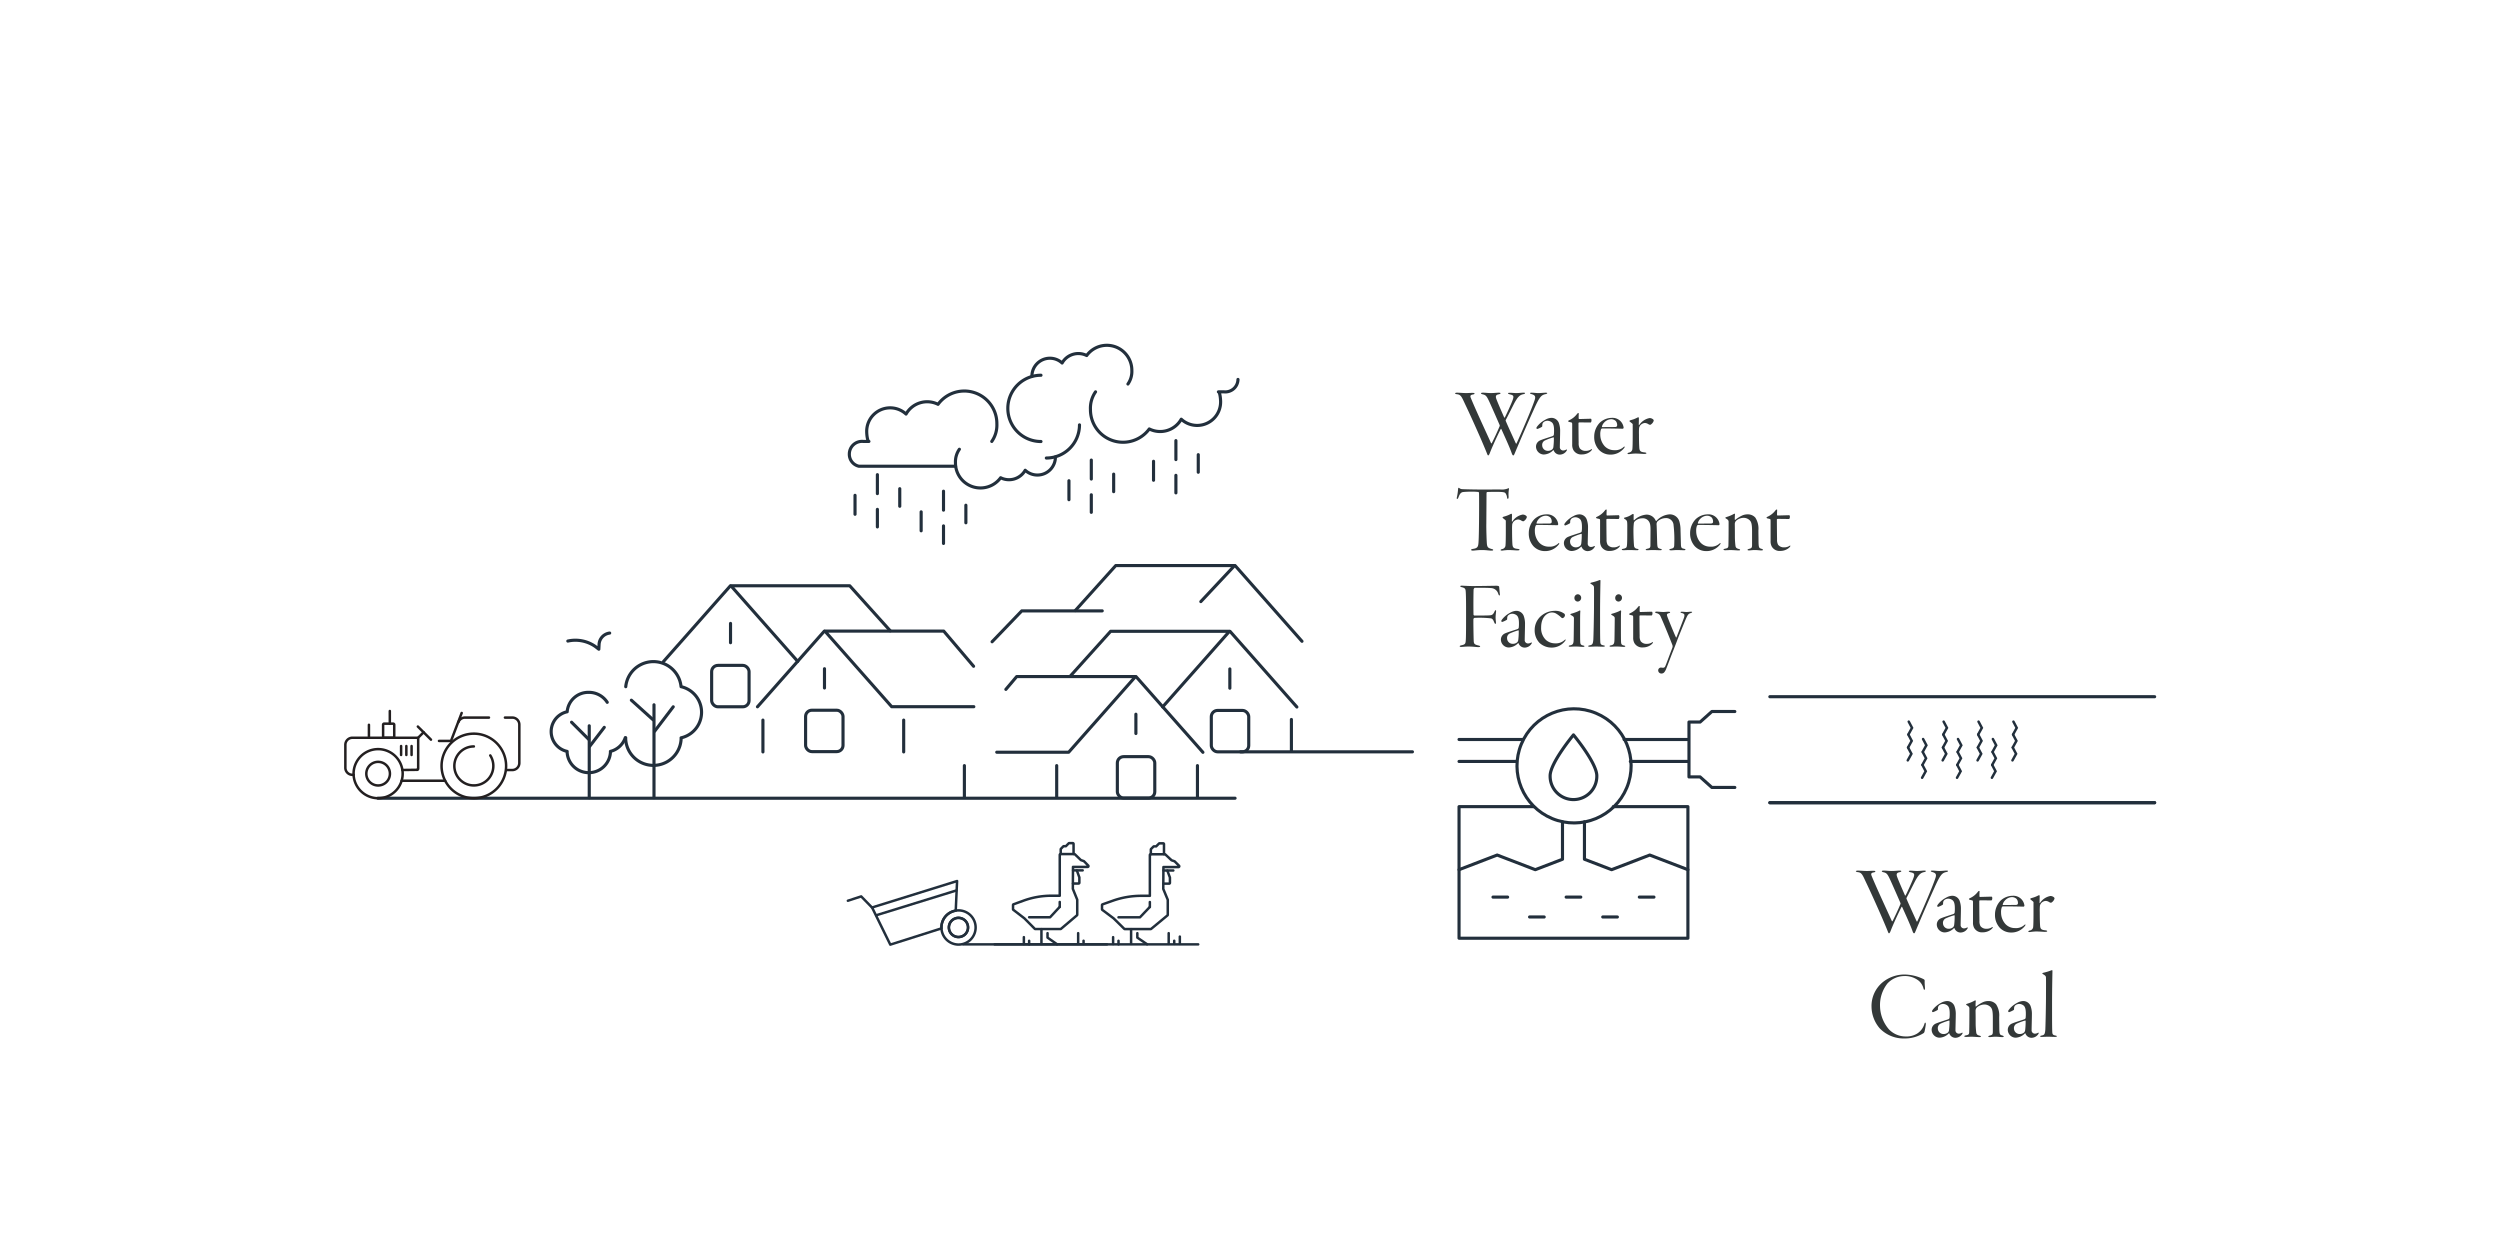 <svg id="Layer_1" data-name="Layer 1" xmlns="http://www.w3.org/2000/svg" viewBox="0 0 399 200"><defs><style>.cls-1,.cls-3,.cls-4,.cls-5{fill:none;stroke-linecap:round;}.cls-1,.cls-3,.cls-4{stroke:#222f3c;}.cls-1,.cls-4,.cls-5{stroke-linejoin:round;}.cls-1{stroke-width:0.5px;}.cls-2{fill:#333838;}.cls-3{stroke-miterlimit:10;}.cls-3,.cls-4,.cls-5{stroke-width:0.4px;}.cls-5{stroke:#231f20;}</style></defs><line class="cls-1" x1="242.048" y1="121.527" x2="232.863" y2="121.527"/><line class="cls-1" x1="269.389" y1="121.527" x2="260.204" y2="121.527"/><line class="cls-1" x1="259.203" y1="118.02" x2="269.389" y2="118.02"/><line class="cls-1" x1="232.863" y1="118.02" x2="243.048" y2="118.02"/><line class="cls-1" x1="238.282" y1="143.177" x2="240.615" y2="143.177"/><line class="cls-1" x1="249.96" y1="143.177" x2="252.292" y2="143.177"/><line class="cls-1" x1="261.637" y1="143.177" x2="263.969" y2="143.177"/><line class="cls-1" x1="244.121" y1="146.35" x2="246.453" y2="146.35"/><line class="cls-1" x1="255.798" y1="146.35" x2="258.131" y2="146.35"/><polyline class="cls-1" points="232.863 138.802 238.95 136.464 245.037 138.802 249.373 137.137 249.373 131.16"/><polyline class="cls-1" points="269.389 138.802 263.302 136.464 257.214 138.802 252.879 137.137 252.879 131.161"/><circle class="cls-1" cx="251.126" cy="122.224" r="9.104" transform="matrix(0.383, -0.924, 0.924, 0.383, 42.104, 307.461)"/><polyline class="cls-1" points="244.773 128.743 232.863 128.743 232.863 149.737 269.389 149.737 269.389 128.743 257.478 128.743"/><path class="cls-1" d="M247.4,123.826c0-2.058,3.726-6.536,3.726-6.536s3.726,4.479,3.726,6.536a3.726,3.726,0,1,1-7.451,0Z"/><polyline class="cls-1" points="276.878 113.559 273.215 113.559 271.336 115.24 269.561 115.24 269.561 123.997 271.336 123.997 273.215 125.678 276.878 125.678"/><path class="cls-2" d="M296.503,138.947c.37,0,1.001.061,1.463.061.339,0,.708-.031,1.031-.031.216,0,.308.047.308.108,0,.077-.092.123-.276.153-.432.077-.432.262-.323.539.646,1.602,2.171,4.881,3.218,7.191.046.107.107.077.153,0,.432-.878.801-1.647,1.217-2.633a.43.43,0,0,0,.03-.185c-.246-.585-1.277-2.926-1.616-3.665-.446-.954-.569-1.139-1.047-1.262-.246-.047-.323-.108-.323-.185,0-.046.092-.092.292-.092.447,0,.739.061,1.294.061s.908-.061,1.262-.061c.154,0,.262.03.262.092,0,.077-.092.124-.292.17-.416.077-.569.262-.339.831.246.646.708,1.693,1.217,2.864.015.03.076.046.123-.031.369-.754.692-1.463,1.016-2.217.477-1.124.462-1.278-.2-1.432-.277-.061-.323-.123-.323-.185,0-.046.093-.076.277-.076.385,0,.631.046,1.031.046.539,0,.785-.061,1.14-.061.185,0,.262.016.262.077,0,.077-.077.123-.293.169-.569.123-.862.446-1.37,1.34-.4.77-1.154,2.294-1.416,2.772a.265.265,0,0,0,.016.185c.385.908,1.062,2.371,1.585,3.525.061.107.108.077.139,0,.739-1.602,2.603-5.912,2.926-7.052.077-.338.061-.6-.446-.754-.247-.077-.339-.107-.339-.17s.046-.092.262-.092c.4,0,.615.061,1.077.061.432,0,.847-.061,1.124-.061.2,0,.277.016.277.077s-.077.123-.354.169c-.646.17-.924.493-1.893,2.679-.97,2.125-2.217,5.035-2.925,6.729-.108.262-.154.354-.232.354-.107,0-.169-.108-.262-.354-.323-.94-1.2-2.849-1.647-3.834-.03-.061-.077-.061-.107-.015-.585,1.139-1.401,2.94-1.74,3.833-.092.246-.185.37-.246.37-.092,0-.123-.093-.231-.37-.2-.508-.678-1.632-.878-2.094-.847-1.955-1.878-4.234-2.602-5.743-.555-1.2-.678-1.478-1.263-1.555-.185-.016-.323-.077-.323-.139C296.195,139.009,296.303,138.947,296.503,138.947Z"/><path class="cls-2" d="M312.749,143.751a3.735,3.735,0,0,1,.215,1.4c0,.57-.046,2.033-.046,2.433a.527.527,0,0,0,.569.585.989.989,0,0,0,.447-.138c.092-.047.153,0,.092.138a1.296,1.296,0,0,1-1.186.662,1.033,1.033,0,0,1-.908-.692.053.053,0,0,0-.077-.016,2.153,2.153,0,0,1-1.509.693,1.278,1.278,0,0,1-1.232-1.324,1.087,1.087,0,0,1,.554-.878c.37-.2,1.772-.615,2.095-.739a.291.291,0,0,0,.2-.231,5.32,5.32,0,0,0,.03-.708c0-.632-.107-1.062-.369-1.263a1.17,1.17,0,0,0-.646-.246,1.059,1.059,0,0,0-.616.184.618.618,0,0,0-.231.369,1.663,1.663,0,0,0-.015.293.194.194,0,0,1-.061.123,3.357,3.357,0,0,1-.724.339c-.077.016-.154-.077-.154-.139,0-.107.107-.246.293-.462a3.969,3.969,0,0,1,1.17-.893,2.054,2.054,0,0,1,.924-.277A1.262,1.262,0,0,1,312.749,143.751Zm-1.032,4.233a.639.639,0,0,0,.17-.369,11.086,11.086,0,0,0,.077-1.463c0-.016-.031-.092-.062-.077a8.78,8.78,0,0,0-1.416.523.798.798,0,0,0-.385.771.894.894,0,0,0,.924.862A1.052,1.052,0,0,0,311.717,147.984Z"/><path class="cls-2" d="M315.074,148.093a1.736,1.736,0,0,1-.185-.878v-3.187c0-.17-.016-.277-.077-.309a2.552,2.552,0,0,0-.369-.092c-.123-.031-.2-.077-.2-.139,0-.031.016-.077.184-.154a3.276,3.276,0,0,0,1.263-1.031c.139-.154.246-.123.246-.047,0,.139-.03.57-.015.755,0,.046.015.139.076.139.277,0,1.556-.046,1.879-.046.03,0,.092.107.092.215,0,.262-.076.385-.153.385-.539,0-1.294-.015-1.709-.015-.184,0-.216.046-.216.139,0,.262.016,2.679.031,3.156a1.577,1.577,0,0,0,.169.831,1.14,1.14,0,0,0,.954.416,1.503,1.503,0,0,0,.848-.232c.107-.077.153-.061.153,0,0,.093-.139.246-.339.4a2.11,2.11,0,0,1-1.247.4A1.427,1.427,0,0,1,315.074,148.093Z"/><path class="cls-2" d="M323.098,144.536a.181.181,0,0,1-.154.169c-.123-.016-2.125-.046-2.479-.046h-.831c-.031,0-.108.077-.139.123a2.113,2.113,0,0,0-.124.847,2.76,2.76,0,0,0,.709,1.863,2.077,2.077,0,0,0,1.539.631,1.967,1.967,0,0,0,1.463-.492c.123-.123.185-.093.185-.016a.586.586,0,0,1-.153.246,2.722,2.722,0,0,1-2.141.97,2.484,2.484,0,0,1-1.832-.785,3.008,3.008,0,0,1-.739-2.062,3.21,3.21,0,0,1,.893-2.248,2.862,2.862,0,0,1,1.924-.77A1.776,1.776,0,0,1,323.098,144.536Zm-3.141-.785a1.341,1.341,0,0,0-.323.631.065.065,0,0,0,.061.061l2.001-.016c.339,0,.369-.169.369-.308a.992.992,0,0,0-.215-.646,1.078,1.078,0,0,0-.77-.293A1.597,1.597,0,0,0,319.957,143.751Z"/><path class="cls-2" d="M325.824,144.09a.886.886,0,0,0-.262.538,9.026,9.026,0,0,0-.016.94c0,1.14.031,1.94.061,2.264.061.476.247.585.832.646.215.03.292.061.292.139s-.139.107-.369.107c-.293,0-.801-.061-1.447-.061a8.282,8.282,0,0,0-.939.093c-.185,0-.262-.031-.262-.093,0-.046.108-.123.232-.154a.634.634,0,0,0,.554-.631c.031-.262.047-1.14.047-2.155v-1.709c0-.108-.108-.154-.4-.4-.108-.077-.123-.123-.123-.154s.092-.092.231-.139a4.62,4.62,0,0,0,.985-.369.486.486,0,0,1,.231-.077c.03,0,.061.061.061.216,0,.169-.016.754-.016,1.001,0,.046.03.061.077.015a2.515,2.515,0,0,1,1.662-1.108.897.897,0,0,1,.539.2.268.268,0,0,1,.107.216,1.053,1.053,0,0,1-.338.523c-.139.123-.2.139-.247.139a.692.692,0,0,1-.276-.108,1.085,1.085,0,0,0-.539-.184A1.048,1.048,0,0,0,325.824,144.09Z"/><path class="cls-2" d="M307.027,156.286a.273.273,0,0,1,.153.262c-.03.369.047,1.031.047,1.185s-.061.246-.093.246c-.062,0-.107-.077-.139-.2a2.395,2.395,0,0,0-.739-1.231,3.527,3.527,0,0,0-2.355-.77,3.714,3.714,0,0,0-2.679,1.201,5.559,5.559,0,0,0-1.17,3.572,5.833,5.833,0,0,0,1.416,3.726,3.676,3.676,0,0,0,2.633,1.14,3.264,3.264,0,0,0,1.832-.432,2.755,2.755,0,0,0,1.185-1.509c.062-.2.093-.262.154-.262s.092.139.092.231a11.028,11.028,0,0,1-.215,1.216.417.417,0,0,1-.154.232,5.585,5.585,0,0,1-3.002.847,5.3,5.3,0,0,1-4.003-1.632,5.389,5.389,0,0,1-1.294-3.403,4.909,4.909,0,0,1,1.725-3.894,5.534,5.534,0,0,1,3.588-1.278A7.108,7.108,0,0,1,307.027,156.286Z"/><path class="cls-2" d="M311.926,160.551a3.735,3.735,0,0,1,.215,1.4c0,.57-.046,2.032-.046,2.433a.528.528,0,0,0,.569.586.991.991,0,0,0,.447-.139c.092-.047.153,0,.092.139a1.297,1.297,0,0,1-1.185.661,1.033,1.033,0,0,1-.908-.692.053.053,0,0,0-.077-.016,2.153,2.153,0,0,1-1.509.693,1.278,1.278,0,0,1-1.231-1.324,1.087,1.087,0,0,1,.554-.878c.37-.2,1.772-.615,2.095-.739a.29.29,0,0,0,.2-.23,5.305,5.305,0,0,0,.03-.708c0-.632-.107-1.062-.369-1.263a1.171,1.171,0,0,0-.646-.246,1.059,1.059,0,0,0-.616.184.618.618,0,0,0-.232.369,1.674,1.674,0,0,0-.015.293.194.194,0,0,1-.062.123,3.357,3.357,0,0,1-.724.339c-.077.016-.154-.077-.154-.139,0-.107.107-.246.293-.462a3.991,3.991,0,0,1,1.17-.894,2.063,2.063,0,0,1,.924-.276A1.262,1.262,0,0,1,311.926,160.551Zm-1.032,4.233a.639.639,0,0,0,.17-.369,11.09,11.09,0,0,0,.077-1.463c0-.016-.031-.092-.062-.077a8.779,8.779,0,0,0-1.416.523.798.798,0,0,0-.385.77.894.894,0,0,0,.924.862A1.053,1.053,0,0,0,310.894,164.784Z"/><path class="cls-2" d="M318.578,160.289a3.216,3.216,0,0,1,.492,2.017c0,.816.016.939.016,1.709.016,1.047.062,1.14.478,1.247.139.062.23.093.23.154,0,.092-.123.107-.277.107-.2,0-.646-.062-.985-.062-.523,0-.724.062-.954.062-.139,0-.246-.03-.246-.093s.092-.123.292-.169c.37-.093.432-.2.432-.646v-2.094c0-1.247-.108-1.617-.493-1.909a1.37,1.37,0,0,0-.878-.293,1.842,1.842,0,0,0-1.2.493.794.794,0,0,0-.185.462c0,.185.015.97.015,1.894a12.529,12.529,0,0,0,.093,1.616c.046.339.231.416.478.493.185.046.262.077.262.153,0,.093-.154.093-.309.093-.123,0-.877-.062-1.231-.062-.2,0-.523.031-.816.031-.17,0-.293-.031-.293-.108,0-.061.139-.123.323-.153.385-.077.446-.186.462-.493.031-1.108.031-2.525.031-3.772,0-.153-.031-.323-.4-.523-.093-.061-.123-.092-.123-.138,0-.031.076-.077.215-.124a5.731,5.731,0,0,0,1.217-.523c.046-.015.123.047.107.123a6.888,6.888,0,0,0-.03.816c0,.031.046.077.076.046a5.339,5.339,0,0,1,1.094-.692,2.075,2.075,0,0,1,.908-.185A1.573,1.573,0,0,1,318.578,160.289Z"/><path class="cls-2" d="M324.076,160.551a3.735,3.735,0,0,1,.215,1.4c0,.57-.046,2.032-.046,2.433a.528.528,0,0,0,.569.586.991.991,0,0,0,.447-.139c.092-.047.153,0,.092.139a1.297,1.297,0,0,1-1.185.661,1.033,1.033,0,0,1-.908-.692.053.053,0,0,0-.077-.016,2.153,2.153,0,0,1-1.509.693,1.278,1.278,0,0,1-1.231-1.324,1.087,1.087,0,0,1,.554-.878c.37-.2,1.772-.615,2.095-.739a.29.29,0,0,0,.2-.23,5.305,5.305,0,0,0,.03-.708c0-.632-.107-1.062-.369-1.263a1.17,1.17,0,0,0-.646-.246,1.059,1.059,0,0,0-.616.184.618.618,0,0,0-.232.369,1.674,1.674,0,0,0-.015.293.194.194,0,0,1-.062.123,3.357,3.357,0,0,1-.724.339c-.077.016-.154-.077-.154-.139,0-.107.107-.246.293-.462a3.991,3.991,0,0,1,1.17-.894,2.063,2.063,0,0,1,.924-.276A1.262,1.262,0,0,1,324.076,160.551Zm-1.032,4.233a.639.639,0,0,0,.17-.369,11.09,11.09,0,0,0,.077-1.463c0-.016-.031-.092-.062-.077a8.775,8.775,0,0,0-1.416.523.798.798,0,0,0-.385.77.894.894,0,0,0,.924.862A1.052,1.052,0,0,0,323.044,164.784Z"/><path class="cls-2" d="M327.51,161.72c0,1.94.016,2.663.031,2.956.015.416.107.523.538.601.093.016.2.061.2.107,0,.061-.107.108-.308.108-.246,0-.801-.031-1.062-.031-.4,0-.801.031-1.031.031-.184,0-.262-.016-.262-.093s.077-.093.277-.139c.385-.077.476-.216.538-.892.031-.57.093-3.172.108-5.02,0-1.247.016-2.51,0-3.187,0-.339-.031-.416-.432-.662-.107-.061-.153-.093-.153-.139s.092-.093.23-.123a8.043,8.043,0,0,0,1.155-.354.64.64,0,0,1,.185-.046c.03,0,.046.092.046.169,0,.108-.061,2.772-.061,5.081Z"/><line class="cls-1" x1="343.88" y1="111.195" x2="282.469" y2="111.195"/><line class="cls-1" x1="282.469" y1="128.111" x2="343.88" y2="128.111"/><line class="cls-1" x1="282.469" y1="128.111" x2="343.88" y2="128.111"/><polyline class="cls-3" points="306.873 120.026 307.398 121.02 306.822 122.065"/><polyline class="cls-3" points="306.821 122.092 307.347 123.087 306.77 124.132"/><polyline class="cls-3" points="306.925 117.95 307.45 118.945 306.874 119.99"/><polyline class="cls-3" points="304.583 117.25 305.108 118.244 304.532 119.289"/><polyline class="cls-3" points="304.531 119.316 305.056 120.311 304.48 121.356"/><polyline class="cls-3" points="304.634 115.174 305.16 116.169 304.584 117.214"/><polyline class="cls-3" points="312.442 120.026 312.968 121.02 312.391 122.065"/><polyline class="cls-3" points="312.391 122.092 312.916 123.087 312.34 124.132"/><polyline class="cls-3" points="312.494 117.95 313.019 118.945 312.443 119.99"/><polyline class="cls-3" points="310.152 117.25 310.677 118.244 310.101 119.289"/><polyline class="cls-3" points="310.101 119.316 310.626 120.311 310.05 121.356"/><polyline class="cls-3" points="310.204 115.174 310.729 116.169 310.153 117.214"/><polyline class="cls-3" points="318.012 120.026 318.537 121.02 317.961 122.065"/><polyline class="cls-3" points="317.96 122.092 318.486 123.087 317.909 124.132"/><polyline class="cls-3" points="318.064 117.95 318.589 118.945 318.013 119.99"/><polyline class="cls-3" points="315.722 117.25 316.247 118.244 315.671 119.289"/><polyline class="cls-3" points="315.67 119.316 316.195 120.311 315.619 121.356"/><polyline class="cls-3" points="315.773 115.174 316.299 116.169 315.723 117.214"/><polyline class="cls-3" points="321.291 117.25 321.817 118.244 321.24 119.289"/><polyline class="cls-3" points="321.24 119.316 321.765 120.311 321.189 121.356"/><polyline class="cls-3" points="321.343 115.174 321.868 116.169 321.292 117.214"/><path class="cls-2" d="M232.536,62.672c.37,0,1.001.061,1.463.061.339,0,.708-.031,1.031-.031.216,0,.308.046.308.108,0,.077-.092.123-.276.154-.432.077-.432.262-.323.538.646,1.602,2.171,4.881,3.218,7.191.046.107.107.077.153,0,.432-.878.801-1.647,1.217-2.633a.432.432,0,0,0,.03-.185c-.246-.585-1.277-2.925-1.616-3.664-.446-.955-.569-1.139-1.047-1.263-.246-.046-.323-.107-.323-.184,0-.046.092-.092.292-.092.447,0,.739.061,1.294.061s.908-.061,1.262-.061c.154,0,.262.031.262.092,0,.077-.092.123-.292.169-.416.077-.569.262-.339.831.246.647.708,1.694,1.217,2.864.015.031.076.046.123-.031.369-.754.692-1.462,1.016-2.217.477-1.124.462-1.278-.2-1.432-.277-.061-.323-.123-.323-.184,0-.046.093-.077.277-.077.385,0,.631.046,1.031.046.539,0,.785-.061,1.14-.061.185,0,.262.015.262.077,0,.077-.077.124-.293.17-.569.123-.862.447-1.37,1.34-.4.77-1.154,2.294-1.416,2.771a.267.267,0,0,0,.016.185c.385.908,1.062,2.371,1.585,3.525.061.108.108.077.139,0,.739-1.601,2.603-5.912,2.926-7.051.077-.339.061-.601-.446-.754-.247-.077-.339-.108-.339-.169s.046-.092.262-.092c.4,0,.615.061,1.077.061.432,0,.847-.061,1.124-.061.2,0,.277.015.277.077s-.077.124-.354.17c-.646.169-.924.493-1.893,2.679-.97,2.124-2.217,5.034-2.925,6.728-.108.262-.154.354-.232.354-.107,0-.169-.108-.262-.354-.323-.94-1.2-2.848-1.647-3.833-.03-.062-.077-.062-.107-.016-.585,1.139-1.401,2.941-1.74,3.833-.092.247-.185.37-.246.37-.092,0-.123-.092-.231-.37-.2-.508-.678-1.632-.878-2.094-.847-1.955-1.878-4.234-2.602-5.743-.555-1.201-.678-1.478-1.263-1.555-.185-.015-.323-.077-.323-.139C232.228,62.734,232.336,62.672,232.536,62.672Z"/><path class="cls-2" d="M248.782,67.476a3.736,3.736,0,0,1,.215,1.401c0,.57-.046,2.032-.046,2.433a.527.527,0,0,0,.569.585.985.985,0,0,0,.447-.139c.092-.046.153,0,.092.139a1.297,1.297,0,0,1-1.186.662,1.035,1.035,0,0,1-.908-.693.054.054,0,0,0-.077-.016,2.155,2.155,0,0,1-1.509.693,1.277,1.277,0,0,1-1.232-1.324,1.088,1.088,0,0,1,.554-.878c.37-.2,1.772-.616,2.095-.739a.292.292,0,0,0,.2-.231,5.32,5.32,0,0,0,.03-.709c0-.631-.107-1.062-.369-1.262a1.175,1.175,0,0,0-.646-.246,1.06,1.06,0,0,0-.616.185.62.62,0,0,0-.231.369,1.669,1.669,0,0,0-.015.293.193.193,0,0,1-.061.123,3.333,3.333,0,0,1-.724.339c-.077.015-.154-.077-.154-.139,0-.108.107-.247.293-.462a3.98,3.98,0,0,1,1.17-.893,2.066,2.066,0,0,1,.924-.277A1.263,1.263,0,0,1,248.782,67.476ZM247.75,71.71a.641.641,0,0,0,.17-.37,11.078,11.078,0,0,0,.077-1.463c0-.015-.031-.092-.062-.077a8.689,8.689,0,0,0-1.416.523.797.797,0,0,0-.385.77.894.894,0,0,0,.924.862A1.054,1.054,0,0,0,247.75,71.71Z"/><path class="cls-2" d="M251.107,71.817a1.732,1.732,0,0,1-.184-.877V67.753c0-.169-.016-.277-.077-.308a2.53,2.53,0,0,0-.369-.092c-.123-.031-.2-.077-.2-.138,0-.031.016-.077.184-.154a3.281,3.281,0,0,0,1.263-1.031c.139-.154.246-.123.246-.046,0,.139-.03.57-.015.754,0,.046.015.139.076.139.277,0,1.556-.046,1.879-.046.03,0,.092.108.092.216,0,.262-.076.385-.153.385-.539,0-1.294-.016-1.709-.016-.184,0-.216.046-.216.139,0,.262.016,2.679.031,3.156a1.579,1.579,0,0,0,.169.832,1.138,1.138,0,0,0,.954.416,1.508,1.508,0,0,0,.848-.231c.107-.077.153-.061.153,0,0,.092-.139.247-.339.4a2.11,2.11,0,0,1-1.247.4A1.427,1.427,0,0,1,251.107,71.817Z"/><path class="cls-2" d="M259.131,68.261a.181.181,0,0,1-.154.169c-.123-.015-2.125-.046-2.479-.046h-.831c-.031,0-.108.077-.139.123a2.111,2.111,0,0,0-.124.847,2.761,2.761,0,0,0,.709,1.863,2.077,2.077,0,0,0,1.539.631,1.963,1.963,0,0,0,1.463-.493c.123-.123.185-.092.185-.015a.585.585,0,0,1-.153.246,2.722,2.722,0,0,1-2.141.97,2.486,2.486,0,0,1-1.832-.785,3.01,3.01,0,0,1-.739-2.063,3.21,3.21,0,0,1,.893-2.248,2.863,2.863,0,0,1,1.924-.77A1.777,1.777,0,0,1,259.131,68.261Zm-3.141-.785a1.343,1.343,0,0,0-.323.631.066.066,0,0,0,.061.061l2.001-.015c.339,0,.369-.169.369-.308a.992.992,0,0,0-.215-.646,1.08,1.08,0,0,0-.77-.292A1.596,1.596,0,0,0,255.99,67.476Z"/><path class="cls-2" d="M261.857,67.814a.888.888,0,0,0-.262.539,9.01,9.01,0,0,0-.016.939c0,1.14.031,1.94.061,2.263.061.477.247.585.832.647.215.031.292.061.292.138s-.139.108-.369.108c-.293,0-.801-.061-1.447-.061a8.326,8.326,0,0,0-.939.092c-.185,0-.262-.031-.262-.092,0-.046.108-.123.232-.154a.636.636,0,0,0,.554-.631c.031-.262.047-1.139.047-2.155v-1.709c0-.108-.108-.154-.4-.4-.108-.077-.123-.123-.123-.154s.092-.092.231-.138a4.669,4.669,0,0,0,.985-.37.486.486,0,0,1,.231-.077c.03,0,.061.061.061.216,0,.169-.016.754-.016,1,0,.046.03.061.077.016a2.512,2.512,0,0,1,1.662-1.109.897.897,0,0,1,.539.2.269.269,0,0,1,.107.216,1.053,1.053,0,0,1-.338.523c-.139.123-.2.139-.247.139a.695.695,0,0,1-.276-.108,1.08,1.08,0,0,0-.539-.184A1.052,1.052,0,0,0,261.857,67.814Z"/><path class="cls-2" d="M239.418,78.118a2.589,2.589,0,0,0,1.263-.169c.061-.046.108-.062.123-.031a.342.342,0,0,1,.016.2,4.85,4.85,0,0,0-.046,1.17c0,.231-.077.338-.123.338-.061,0-.108-.138-.124-.215a1.423,1.423,0,0,0-.276-.724c-.139-.123-.339-.185-1.417-.185-.477,0-1.247,0-1.493.031-.077.015-.093.138-.093.246,0,.57-.03,4.804-.03,4.804-.016.862.046,2.772.092,3.248.062.523.216.631.739.785.184.046.262.077.262.154,0,.093-.107.108-.308.108-.354,0-.831-.092-1.447-.092-.785,0-1.247.092-1.493.092-.2,0-.277-.061-.277-.139,0-.061.139-.107.308-.138.739-.108.832-.354.878-1.062.107-1.494.107-7.621.077-7.837-.016-.139-.061-.185-.108-.185a9.435,9.435,0,0,0-1.154-.046,12.039,12.039,0,0,0-1.309.061c-.293.061-.493.246-.708.847-.077.184-.154.262-.216.262s-.062-.123-.046-.231a9.049,9.049,0,0,0,.2-1.324c.015-.123.015-.2.092-.231.031-.015.077.016.123.061a.841.841,0,0,0,.493.154c.246.015,1.77.061,3.356.061Z"/><path class="cls-2" d="M241.606,83.214a.888.888,0,0,0-.262.539,9.038,9.038,0,0,0-.016.939c0,1.14.031,1.94.061,2.263.061.477.247.585.832.647.215.031.292.061.292.138s-.139.108-.369.108c-.293,0-.801-.061-1.447-.061a8.329,8.329,0,0,0-.939.092c-.185,0-.262-.031-.262-.092,0-.046.108-.123.231-.154a.636.636,0,0,0,.554-.631c.031-.262.047-1.139.047-2.155v-1.709c0-.108-.108-.154-.4-.4-.108-.077-.123-.123-.123-.154s.092-.092.23-.138a4.667,4.667,0,0,0,.985-.37.486.486,0,0,1,.231-.077c.03,0,.062.061.062.216,0,.169-.016.754-.016,1,0,.046.03.061.077.016a2.511,2.511,0,0,1,1.662-1.108.896.896,0,0,1,.539.2.27.27,0,0,1,.108.216,1.056,1.056,0,0,1-.339.523c-.139.123-.2.139-.247.139a.695.695,0,0,1-.276-.108,1.08,1.08,0,0,0-.539-.184A1.052,1.052,0,0,0,241.606,83.214Z"/><path class="cls-2" d="M248.69,83.661a.181.181,0,0,1-.154.169c-.123-.015-2.125-.046-2.479-.046h-.831c-.031,0-.108.077-.139.123a2.113,2.113,0,0,0-.124.847,2.761,2.761,0,0,0,.709,1.863,2.077,2.077,0,0,0,1.539.631,1.963,1.963,0,0,0,1.463-.493c.123-.123.185-.092.185-.015a.586.586,0,0,1-.153.246,2.722,2.722,0,0,1-2.141.97,2.486,2.486,0,0,1-1.832-.785,3.01,3.01,0,0,1-.739-2.063,3.21,3.21,0,0,1,.893-2.248,2.863,2.863,0,0,1,1.924-.77A1.777,1.777,0,0,1,248.69,83.661Zm-3.141-.785a1.343,1.343,0,0,0-.323.631.066.066,0,0,0,.061.061l2.001-.015c.339,0,.369-.169.369-.308a.992.992,0,0,0-.215-.646,1.08,1.08,0,0,0-.77-.292A1.596,1.596,0,0,0,245.549,82.876Z"/><path class="cls-2" d="M253.233,82.876a3.736,3.736,0,0,1,.215,1.401c0,.57-.046,2.032-.046,2.433a.527.527,0,0,0,.569.585.985.985,0,0,0,.447-.139c.092-.046.153,0,.092.139a1.297,1.297,0,0,1-1.185.662,1.034,1.034,0,0,1-.908-.693.054.054,0,0,0-.077-.016,2.155,2.155,0,0,1-1.509.693A1.277,1.277,0,0,1,249.6,86.617a1.087,1.087,0,0,1,.554-.878c.37-.2,1.772-.616,2.095-.739a.292.292,0,0,0,.2-.231,5.306,5.306,0,0,0,.03-.708c0-.631-.107-1.062-.369-1.262a1.175,1.175,0,0,0-.646-.246,1.059,1.059,0,0,0-.616.185.62.62,0,0,0-.232.37,1.671,1.671,0,0,0-.015.292.193.193,0,0,1-.061.123,3.331,3.331,0,0,1-.724.339c-.077.015-.154-.077-.154-.139,0-.108.107-.247.293-.462a3.979,3.979,0,0,1,1.17-.893,2.066,2.066,0,0,1,.924-.277A1.263,1.263,0,0,1,253.233,82.876ZM252.201,87.11a.639.639,0,0,0,.17-.37,11.084,11.084,0,0,0,.077-1.463c0-.015-.031-.092-.062-.077a8.692,8.692,0,0,0-1.416.523.797.797,0,0,0-.385.77.894.894,0,0,0,.924.862A1.055,1.055,0,0,0,252.201,87.11Z"/><path class="cls-2" d="M255.559,87.217a1.731,1.731,0,0,1-.185-.877V83.153c0-.169-.016-.277-.077-.308a2.528,2.528,0,0,0-.369-.092c-.123-.031-.2-.077-.2-.139,0-.031.016-.077.185-.154a3.281,3.281,0,0,0,1.263-1.031c.139-.154.246-.123.246-.046,0,.139-.03.57-.015.754,0,.046.015.139.076.139.277,0,1.556-.046,1.879-.046.03,0,.092.108.092.216,0,.262-.076.385-.153.385-.539,0-1.294-.016-1.709-.016-.185,0-.216.046-.216.139,0,.262.016,2.679.031,3.156a1.579,1.579,0,0,0,.169.832,1.138,1.138,0,0,0,.954.416,1.508,1.508,0,0,0,.848-.231c.107-.077.153-.061.153,0,0,.092-.139.247-.339.4a2.11,2.11,0,0,1-1.247.4A1.427,1.427,0,0,1,255.559,87.217Z"/><path class="cls-2" d="M259.193,82.691c0-.046.061-.077.184-.108a3.061,3.061,0,0,0,1.047-.461.444.444,0,0,1,.231-.093c.047,0,.077.061.077.154,0,.169-.016.6,0,.754,0,.061.016.138.077.092a3.237,3.237,0,0,1,1.909-.893,1.576,1.576,0,0,1,1.539.97.104.104,0,0,0,.108.031,3.088,3.088,0,0,1,2.109-1.047,1.587,1.587,0,0,1,1.555,1.14,5.024,5.024,0,0,1,.184,1.447c.016.508.047,1.678.062,2.217.016.508.108.616.446.678.216.046.277.092.277.138,0,.077-.077.108-.262.108-.169,0-.708-.031-1.062-.031-.369,0-.708.046-.939.046-.2,0-.309-.031-.309-.093,0-.077.139-.123.262-.154.447-.092.523-.231.523-.693a19.54,19.54,0,0,0-.107-3.048,1.192,1.192,0,0,0-1.293-1.155,1.922,1.922,0,0,0-1.309.57.752.752,0,0,0-.108.493c.031.431.077,2.787.108,3.202.046.431.092.539.476.631.17.062.247.077.247.139s-.093.092-.262.092c-.277,0-.739-.031-1.186-.031-.339,0-.709.031-.878.031s-.246-.031-.246-.092c0-.046.077-.108.277-.154.323-.062.476-.139.476-.508l.016-2.463c0-.847-.077-1.201-.385-1.54a1.176,1.176,0,0,0-.94-.339,1.742,1.742,0,0,0-1.154.447.557.557,0,0,0-.184.369,9.422,9.422,0,0,0-.062,1.047c0,1.14.062,2.217.092,2.495a.525.525,0,0,0,.493.508c.169.031.231.077.231.123,0,.077-.123.108-.231.108-.293,0-.801-.031-1.17-.031-.478,0-.801.031-1.001.031-.139,0-.277-.046-.277-.108s.093-.107.308-.138c.477-.108.477-.277.509-.462.061-.324.061-1.571.061-2.463,0-.57.015-.955-.016-1.247a.582.582,0,0,0-.354-.539c-.107-.062-.139-.092-.139-.17Z"/><path class="cls-2" d="M274.438,83.661a.181.181,0,0,1-.154.169c-.123-.015-2.125-.046-2.478-.046h-.831c-.031,0-.108.077-.139.123a2.117,2.117,0,0,0-.123.847,2.76,2.76,0,0,0,.708,1.863,2.077,2.077,0,0,0,1.539.631,1.963,1.963,0,0,0,1.463-.493c.123-.123.184-.092.184-.015a.586.586,0,0,1-.153.246,2.722,2.722,0,0,1-2.141.97,2.486,2.486,0,0,1-1.832-.785,3.01,3.01,0,0,1-.739-2.063,3.21,3.21,0,0,1,.893-2.248,2.863,2.863,0,0,1,1.924-.77A1.777,1.777,0,0,1,274.438,83.661Zm-3.141-.785a1.343,1.343,0,0,0-.323.631.066.066,0,0,0,.061.061l2.001-.015c.339,0,.369-.169.369-.308a.992.992,0,0,0-.215-.646,1.08,1.08,0,0,0-.77-.292A1.595,1.595,0,0,0,271.298,82.876Z"/><path class="cls-2" d="M280.151,82.614a3.22,3.22,0,0,1,.492,2.017c0,.816.016.939.016,1.709.016,1.047.061,1.139.477,1.247.139.062.231.092.231.154,0,.093-.123.108-.277.108-.2,0-.646-.061-.985-.061-.523,0-.724.061-.954.061-.139,0-.246-.031-.246-.092s.092-.123.292-.17c.37-.092.432-.2.432-.646V84.847c0-1.248-.108-1.617-.493-1.909a1.366,1.366,0,0,0-.877-.292,1.841,1.841,0,0,0-1.201.493.792.792,0,0,0-.184.461c0,.185.015.97.015,1.894A12.536,12.536,0,0,0,276.98,87.11c.046.338.231.415.477.493.185.046.262.077.262.154,0,.092-.154.092-.309.092-.123,0-.877-.061-1.232-.061-.2,0-.523.031-.815.031-.17,0-.293-.031-.293-.108,0-.061.139-.123.323-.154.385-.077.446-.185.462-.493.031-1.108.031-2.525.031-3.772,0-.154-.031-.323-.4-.523-.093-.061-.123-.092-.123-.139,0-.031.076-.077.215-.123a5.783,5.783,0,0,0,1.217-.523c.046-.016.123.046.107.123a6.855,6.855,0,0,0-.03.816c0,.031.046.077.076.046a5.324,5.324,0,0,1,1.094-.693,2.084,2.084,0,0,1,.908-.185A1.574,1.574,0,0,1,280.151,82.614Z"/><path class="cls-2" d="M282.77,87.217a1.732,1.732,0,0,1-.184-.877V83.153c0-.169-.016-.277-.077-.308a2.53,2.53,0,0,0-.369-.092c-.123-.031-.2-.077-.2-.139,0-.031.016-.077.184-.154a3.281,3.281,0,0,0,1.263-1.031c.139-.154.246-.123.246-.046,0,.139-.03.57-.015.754,0,.046.015.139.076.139.277,0,1.556-.046,1.879-.046.03,0,.092.108.092.216,0,.262-.076.385-.153.385-.539,0-1.294-.016-1.709-.016-.185,0-.216.046-.216.139,0,.262.016,2.679.031,3.156a1.579,1.579,0,0,0,.169.832,1.138,1.138,0,0,0,.954.416,1.508,1.508,0,0,0,.848-.231c.107-.077.153-.061.153,0,0,.092-.139.247-.339.4a2.11,2.11,0,0,1-1.247.4A1.427,1.427,0,0,1,282.77,87.217Z"/><path class="cls-2" d="M238.833,93.487c.323,0,.432.077.432.185.03.215.077.893.107,1.078.031.154,0,.292-.077.292-.061,0-.107-.108-.184-.308a1.248,1.248,0,0,0-1.154-.877c-.493-.046-1.155-.046-2.556-.046-.108,0-.216.2-.216.277-.016.431-.046,2.202-.016,3.972a.189.189,0,0,0,.139.184c1.57,0,2.31-.015,2.556-.046.216-.031.431-.077.662-.6.077-.154.123-.215.169-.215.062,0,.093.077.077.231-.016.169-.077.631-.077.955a7.256,7.256,0,0,0,.062.739c0,.2-.03.262-.107.262-.061,0-.123-.123-.216-.339-.123-.338-.276-.493-.462-.539a16.423,16.423,0,0,0-2.663-.077.306.306,0,0,0-.154.2c-.015.277.016,2.679.047,3.372.015.585.107.678.815.847.123.031.216.077.216.138,0,.093-.17.108-.323.108-.216,0-.878-.092-1.509-.092-.585,0-.97.062-1.185.062-.139,0-.246-.031-.246-.108,0-.061.076-.107.276-.154.585-.123.662-.246.693-.816.046-.508.046-2.417.046-4.111,0-1.632,0-2.571-.046-3.51-.031-.554-.077-.693-.632-.832-.138-.031-.246-.077-.246-.154,0-.062.093-.092.231-.092.185,0,1.031.061,1.709.061C236.616,93.534,238.248,93.487,238.833,93.487Z"/><path class="cls-2" d="M243.177,98.276a3.736,3.736,0,0,1,.215,1.401c0,.57-.046,2.032-.046,2.433a.527.527,0,0,0,.569.585.985.985,0,0,0,.447-.139c.092-.046.153,0,.092.139a1.297,1.297,0,0,1-1.185.662,1.034,1.034,0,0,1-.908-.693.054.054,0,0,0-.077-.016,2.155,2.155,0,0,1-1.509.693,1.277,1.277,0,0,1-1.231-1.324,1.087,1.087,0,0,1,.554-.878c.37-.2,1.772-.616,2.095-.739a.292.292,0,0,0,.2-.231,5.304,5.304,0,0,0,.03-.709c0-.631-.107-1.062-.369-1.262a1.175,1.175,0,0,0-.646-.246,1.06,1.06,0,0,0-.616.185.62.62,0,0,0-.231.369,1.669,1.669,0,0,0-.015.293.193.193,0,0,1-.061.123,3.333,3.333,0,0,1-.724.339c-.077.015-.154-.077-.154-.139,0-.108.107-.247.293-.462a3.979,3.979,0,0,1,1.17-.893,2.066,2.066,0,0,1,.924-.277A1.263,1.263,0,0,1,243.177,98.276Zm-1.032,4.234a.641.641,0,0,0,.17-.37,11.084,11.084,0,0,0,.077-1.463c0-.015-.031-.092-.062-.077a8.689,8.689,0,0,0-1.416.523.797.797,0,0,0-.385.77.894.894,0,0,0,.924.862A1.054,1.054,0,0,0,242.144,102.51Z"/><path class="cls-2" d="M245.965,100.138a2.59,2.59,0,0,0,.77,2.002,2.188,2.188,0,0,0,1.432.538,2.066,2.066,0,0,0,1.602-.585c.03-.031.107-.046.107,0a.404.404,0,0,1-.123.246,2.662,2.662,0,0,1-2.125,1.016,2.805,2.805,0,0,1-1.924-.754,2.901,2.901,0,0,1-.77-2.079,2.942,2.942,0,0,1,.94-2.14,3.376,3.376,0,0,1,2.278-.893,2.344,2.344,0,0,1,1.401.385.355.355,0,0,1,.216.292.526.526,0,0,1-.385.493.471.471,0,0,1-.262-.154,4.255,4.255,0,0,0-.862-.631,1.385,1.385,0,0,0-.585-.123C247.026,97.752,245.965,98.368,245.965,100.138Z"/><path class="cls-2" d="M250.815,97.937a7.646,7.646,0,0,0,1.108-.4.626.626,0,0,1,.232-.108c.046,0,.076.046.061.216-.031.308-.031,1.247-.031,2.232,0,1.293,0,2.433.031,2.694.03.308.185.385.431.446.154.031.231.061.231.123,0,.077-.124.108-.247.108-.139,0-.708-.062-1.124-.062-.508,0-.754.031-.924.031-.107,0-.215-.031-.215-.092s.077-.108.292-.139c.339-.092.478-.215.493-.847.016-.462.046-3.264.046-3.418,0-.216-.016-.308-.446-.539-.077-.046-.123-.092-.123-.123C250.631,98.014,250.677,97.968,250.815,97.937Zm1.54-2.51a.586.586,0,0,1-.57.585.548.548,0,0,1-.508-.569.571.571,0,0,1,.539-.601A.564.564,0,0,1,252.356,95.427Z"/><path class="cls-2" d="M255.373,99.446c0,1.94.016,2.664.031,2.956.015.415.107.523.538.601.093.015.2.061.2.107,0,.061-.107.108-.308.108-.246,0-.801-.031-1.062-.031-.4,0-.801.031-1.031.031-.185,0-.262-.015-.262-.092s.077-.092.277-.139c.385-.077.477-.215.538-.893.031-.569.093-3.171.108-5.019,0-1.247.016-2.51,0-3.187,0-.339-.031-.415-.432-.662-.107-.061-.153-.092-.153-.138s.092-.093.23-.123a7.987,7.987,0,0,0,1.155-.354.639.639,0,0,1,.185-.046c.03,0,.046.093.046.169,0,.108-.062,2.772-.062,5.081Z"/><path class="cls-2" d="M257.329,97.937a7.646,7.646,0,0,0,1.108-.4.626.626,0,0,1,.231-.108c.046,0,.076.046.062.216-.031.308-.031,1.247-.031,2.232,0,1.293,0,2.433.031,2.694.03.308.184.385.431.446.154.031.232.061.232.123,0,.077-.124.108-.247.108-.139,0-.708-.062-1.124-.062-.508,0-.754.031-.924.031-.107,0-.215-.031-.215-.092s.077-.108.292-.139c.339-.092.477-.215.493-.847.016-.462.046-3.264.046-3.418,0-.216-.016-.308-.446-.539-.077-.046-.123-.092-.123-.123C257.144,98.014,257.19,97.968,257.329,97.937Zm1.54-2.51a.586.586,0,0,1-.57.585.548.548,0,0,1-.508-.569.571.571,0,0,1,.539-.601A.564.564,0,0,1,258.869,95.427Z"/><path class="cls-2" d="M260.84,102.617a1.732,1.732,0,0,1-.184-.877v-3.187c0-.17-.016-.277-.077-.308a2.526,2.526,0,0,0-.369-.092c-.123-.031-.2-.077-.2-.138,0-.031.016-.077.185-.154a3.282,3.282,0,0,0,1.263-1.031c.139-.154.246-.123.246-.046,0,.139-.03.57-.015.754,0,.046.015.139.076.139.277,0,1.556-.046,1.879-.046.03,0,.092.108.092.216,0,.262-.076.385-.153.385-.539,0-1.294-.016-1.709-.016-.185,0-.216.046-.216.139,0,.262.016,2.679.031,3.156a1.579,1.579,0,0,0,.169.832,1.138,1.138,0,0,0,.954.416,1.508,1.508,0,0,0,.848-.231c.107-.077.153-.061.153,0,0,.092-.139.247-.339.4a2.11,2.11,0,0,1-1.247.4A1.427,1.427,0,0,1,260.84,102.617Z"/><path class="cls-2" d="M266.292,97.629c.153,0,.262.046.262.108s-.108.108-.2.123c-.339.108-.37.185-.231.585.2.539,1.047,2.618,1.355,3.264.03.061.076.046.092,0,.2-.523,1.062-2.741,1.186-3.095a1.152,1.152,0,0,0,.077-.446c0-.108-.077-.231-.339-.308-.231-.046-.277-.092-.277-.139,0-.061.077-.092.216-.092.185,0,.508.046.739.046.277,0,.477-.046.708-.046.093,0,.185.016.185.061s-.061.108-.215.154c-.309.092-.462.2-.709.77-.184.385-1.139,2.756-1.37,3.341-.184.508-.323.862-.646,1.693-.369.893-.954,2.495-1.17,3.018a2.091,2.091,0,0,1-.293.569.578.578,0,0,1-.508.262.512.512,0,0,1-.508-.508.454.454,0,0,1,.431-.446c.108,0,.2.03.309.03a.371.371,0,0,0,.399-.262c.154-.323.601-1.586,1.124-2.925a.662.662,0,0,0-.015-.493c-.093-.246-1.217-3.095-1.909-4.604a.826.826,0,0,0-.555-.415c-.185-.046-.277-.108-.277-.154,0-.077.139-.107.247-.107.276,0,.708.061,1.077.061C265.691,97.675,266.092,97.629,266.292,97.629Z"/><line class="cls-1" x1="181.288" y1="113.99" x2="181.288" y2="117.066"/><line class="cls-1" x1="168.648" y1="122.192" x2="168.648" y2="127.27"/><line class="cls-1" x1="191.113" y1="122.192" x2="191.113" y2="127.27"/><rect class="cls-1" x="178.329" y="120.763" width="5.973" height="6.605" rx="1"/><line class="cls-1" x1="153.916" y1="122.192" x2="153.916" y2="127.27"/><polyline class="cls-1" points="159.082 120.052 170.565 120.052 181.225 107.985 162.259 107.985 160.535 110.024"/><line class="cls-1" x1="181.324" y1="108.001" x2="191.985" y2="120.069"/><line class="cls-1" x1="196.283" y1="106.761" x2="196.283" y2="109.837"/><line class="cls-1" x1="206.108" y1="114.827" x2="206.108" y2="119.905"/><rect class="cls-1" x="193.325" y="113.385" width="5.973" height="6.605" rx="1"/><polyline class="cls-1" points="185.56 112.823 196.221 100.756 177.255 100.756 170.793 107.938"/><line class="cls-1" x1="196.319" y1="100.772" x2="206.98" y2="112.84"/><line class="cls-1" x1="131.588" y1="106.727" x2="131.588" y2="109.803"/><line class="cls-1" x1="144.228" y1="114.929" x2="144.228" y2="120.007"/><line class="cls-1" x1="121.763" y1="114.929" x2="121.763" y2="120.007"/><rect class="cls-1" x="128.573" y="113.352" width="5.973" height="6.605" rx="1" transform="translate(263.119 233.309) rotate(-180)"/><polyline class="cls-1" points="155.421 112.789 142.311 112.789 131.65 100.722 150.616 100.722 155.384 106.337"/><line class="cls-1" x1="131.552" y1="100.739" x2="120.891" y2="112.806"/><line class="cls-1" x1="116.592" y1="99.498" x2="116.592" y2="102.574"/><rect class="cls-1" x="113.578" y="106.197" width="5.973" height="6.605" rx="1" transform="translate(233.129 218.999) rotate(-180)"/><polyline class="cls-1" points="127.316 105.56 116.655 93.493 135.621 93.493 142.082 100.676"/><line class="cls-1" x1="116.556" y1="93.51" x2="105.895" y2="105.577"/><polyline class="cls-1" points="175.915 97.495 163.076 97.495 158.337 102.426"/><polyline class="cls-1" points="191.653 96.016 197.038 90.266 178.072 90.266 171.611 97.449"/><line class="cls-1" x1="197.136" y1="90.283" x2="207.797" y2="102.35"/><line class="cls-1" x1="60.311" y1="127.396" x2="197.117" y2="127.396"/><line class="cls-1" x1="197.985" y1="119.992" x2="225.424" y2="119.992"/><path class="cls-1" d="M99.869,109.594a4.436,4.436,0,0,1,8.829,0,4.184,4.184,0,0,1,.004,8.165c.002.051.008.101.008.152a4.431,4.431,0,0,1-8.854,0c0-.051.006-.101.008-.152"/><line class="cls-1" x1="104.232" y1="114.877" x2="100.766" y2="111.749"/><line class="cls-1" x1="104.475" y1="116.711" x2="107.448" y2="112.805"/><line class="cls-1" x1="104.377" y1="112.486" x2="104.377" y2="127.3"/><path class="cls-1" d="M99.792,117.74a3.364,3.364,0,0,1-2.37,2.183c.002.04.006.078.006.118a3.463,3.463,0,0,1-6.916,0c0-.04.005-.079.006-.118a3.236,3.236,0,0,1,.003-6.326A3.382,3.382,0,0,1,93.97,110.5a3.476,3.476,0,0,1,2.944,1.588"/><line class="cls-1" x1="93.934" y1="117.978" x2="91.222" y2="115.266"/><line class="cls-1" x1="94.12" y1="119.111" x2="96.442" y2="116.085"/><line class="cls-1" x1="94.043" y1="115.837" x2="94.043" y2="127.316"/><path class="cls-4" d="M179.43,148.24l-1.696-1.67-1.802-1.351a.126.126,0,0,1-.05-.1v-.665a.126.126,0,0,1,.084-.118l1.635-.579a13.638,13.638,0,0,1,4.566-.785h1.35l.001-6.509a.126.126,0,0,1,.125-.125h2.259a.126.126,0,0,1,.086.034l.988.925.468.162a.127.127,0,0,1,.048.03l.682.682a.125.125,0,0,1-.089.214h-2.402l-.025,3.492.708,1.705a.126.126,0,0,1,.01.048v2.368a.126.126,0,0,1-.045.097l-2.607,2.155a.126.126,0,0,1-.08.029h-4.123A.125.125,0,0,1,179.43,148.24Zm4.086-3.484v-.79"/><line class="cls-4" x1="180.523" y1="148.296" x2="180.523" y2="150.642"/><polyline class="cls-4" points="183.074 150.707 181.519 149.643 181.519 148.935"/><polyline class="cls-4" points="183.482 144.78 181.94 146.402 178.515 146.402"/><line class="cls-4" x1="185.696" y1="138.933" x2="187.261" y2="138.933"/><path class="cls-4" d="M185.772,136.323v-1.602a.125.125,0,0,0-.125-.125H185.06a.126.126,0,0,0-.089.037l-.449.449H184.18a.126.126,0,0,0-.089.037l-.38.38a.125.125,0,0,0-.037.089v.736"/><path class="cls-4" d="M185.683,141.028h.913a.125.125,0,0,0,.125-.125v-.825a.123.123,0,0,0-.007-.042l-.403-1.085"/><line class="cls-4" x1="191.232" y1="150.723" x2="153.735" y2="150.723"/><line class="cls-4" x1="188.302" y1="150.642" x2="188.302" y2="149.481"/><line class="cls-4" x1="187.406" y1="150.145" x2="187.406" y2="150.642"/><line class="cls-4" x1="186.524" y1="150.642" x2="186.524" y2="148.935"/><line class="cls-4" x1="178.513" y1="150.721" x2="178.513" y2="150.151"/><line class="cls-4" x1="177.652" y1="150.671" x2="177.652" y2="149.57"/><path class="cls-4" d="M165.145,148.235l-1.657-1.673-1.76-1.354a.127.127,0,0,1-.049-.1v-.666a.126.126,0,0,1,.082-.118l1.597-.58a13.019,13.019,0,0,1,4.46-.786h1.318l.001-6.522a.124.124,0,0,1,.122-.126h2.206a.121.121,0,0,1,.084.034l.965.927.457.162a.122.122,0,0,1,.046.03l.666.683a.128.128,0,0,1,.026.137.122.122,0,0,1-.113.077h-2.346l-.025,3.499.692,1.708a.129.129,0,0,1,.009.048v2.372a.127.127,0,0,1-.044.097l-2.546,2.159a.121.121,0,0,1-.078.029h-4.027A.121.121,0,0,1,165.145,148.235Zm3.99-3.491v-.791"/><line class="cls-4" x1="166.213" y1="148.292" x2="166.213" y2="150.642"/><polyline class="cls-4" points="168.704 150.707 167.186 149.641 167.186 148.932"/><polyline class="cls-4" points="169.103 144.768 167.597 146.394 164.252 146.394"/><line class="cls-4" x1="171.265" y1="138.91" x2="172.794" y2="138.91"/><path class="cls-4" d="M171.34,136.295v-1.605a.124.124,0,0,0-.122-.126h-.573a.121.121,0,0,0-.087.037l-.439.45h-.334a.121.121,0,0,0-.087.037l-.371.381a.127.127,0,0,0-.036.089v.738"/><path class="cls-4" d="M171.253,141.009h.891a.124.124,0,0,0,.122-.126v-.827a.127.127,0,0,0-.007-.042l-.393-1.087"/><line class="cls-4" x1="176.673" y1="150.723" x2="158.74" y2="150.723"/><line class="cls-4" x1="172.936" y1="150.144" x2="172.936" y2="150.642"/><line class="cls-4" x1="172.074" y1="150.642" x2="172.074" y2="148.932"/><line class="cls-4" x1="164.25" y1="150.721" x2="164.25" y2="150.15"/><line class="cls-4" x1="163.409" y1="150.671" x2="163.409" y2="149.568"/><path class="cls-5" d="M70.475,122.244a5.15,5.15,0,1,1,5.15,5.15A5.156,5.156,0,0,1,70.475,122.244Z"/><path class="cls-5" d="M56.432,123.478a3.917,3.917,0,1,1,3.917,3.917A3.921,3.921,0,0,1,56.432,123.478Z"/><path class="cls-5" d="M75.625,119.132a3.111,3.111,0,1,0,2.623,1.437"/><path class="cls-5" d="M58.465,123.478a1.884,1.884,0,1,1,1.884,1.884A1.886,1.886,0,0,1,58.465,123.478Z"/><line class="cls-5" x1="64.101" y1="124.604" x2="71.039" y2="124.604"/><line class="cls-5" x1="64.221" y1="122.891" x2="66.57" y2="122.863"/><path class="cls-5" d="M66.557,122.863a.184.184,0,0,0,.184-.184v-4.748a.184.184,0,0,0-.184-.184H56.243A1.124,1.124,0,0,0,55.12,118.87v3.669a1.124,1.124,0,0,0,1.123,1.123h.204"/><path class="cls-5" d="M80.793,122.898h.969a1.124,1.124,0,0,0,1.123-1.123v-6.126a1.124,1.124,0,0,0-1.123-1.123H80.591"/><path class="cls-5" d="M78.035,114.526h-3.82a1.129,1.129,0,0,0-1.049.723"/><path class="cls-5" d="M61.144,117.588v-1.936a.173.173,0,0,1,.184-.158h1.407a.173.173,0,0,1,.184.158v1.936a.173.173,0,0,1-.184.158H61.328A.173.173,0,0,1,61.144,117.588Z"/><line class="cls-5" x1="62.215" y1="115.492" x2="62.215" y2="113.477"/><line class="cls-5" x1="58.881" y1="115.678" x2="58.881" y2="117.726"/><line class="cls-5" x1="67.607" y1="116.867" x2="66.731" y2="117.748"/><line class="cls-5" x1="66.689" y1="115.957" x2="68.782" y2="118.05"/><polyline class="cls-5" points="73.684 113.789 71.982 118.251 70.062 118.251"/><line class="cls-5" x1="65.688" y1="120.494" x2="65.688" y2="119.067"/><line class="cls-5" x1="64.852" y1="120.494" x2="64.852" y2="119.067"/><line class="cls-5" x1="64.016" y1="120.494" x2="64.016" y2="119.067"/><polyline class="cls-4" points="135.32 143.759 137.447 143.066 139.159 144.828"/><path class="cls-4" d="M139.183,144.833l13.567-4.22-.215,4.73a2.687,2.687,0,0,0-2.276,2.825l-8.169,2.595Z"/><path class="cls-4" d="M150.38,148.841a2.727,2.727,0,1,0-.121-.674A2.715,2.715,0,0,0,150.38,148.841Zm1.132-.359a1.529,1.529,0,0,1,.967-1.908l.026-.01a1.527,1.527,0,1,1-.993,1.917Z"/><path class="cls-4" d="M151.46,147.786a1.525,1.525,0,0,1,1.02-1.212l.026-.01a1.531,1.531,0,1,1-1.045,1.222Z"/><line class="cls-4" x1="152.609" y1="142.126" x2="139.844" y2="146.076"/><path class="cls-1" d="M97.301,101.038a1.928,1.928,0,0,0-1.69,1.839l-.039.735-.583-.449a5.554,5.554,0,0,0-4.361-.85"/><path class="cls-1" d="M152.508,74.412H137.085a1.951,1.951,0,0,1-1.53-1.981,2.024,2.024,0,0,1,2.202-1.981h.921c-.223,0-.352-1.04-.352-1.604a3.742,3.742,0,0,1,6.28-2.761,3.872,3.872,0,0,1,5.105-1.554,5.198,5.198,0,0,1,9.389,3.109,4.551,4.551,0,0,1-.812,2.812"/><path class="cls-1" d="M168.444,72.934a2.873,2.873,0,0,1-4.822,2.12,2.973,2.973,0,0,1-3.92,1.194,3.991,3.991,0,0,1-7.209-2.387,3.495,3.495,0,0,1,.624-2.159"/><path class="cls-1" d="M172.286,67.812a5.289,5.289,0,0,1-5.289,5.289"/><path class="cls-1" d="M197.581,60.56a2.024,2.024,0,0,1-2.202,1.981h-.921c.223,0,.352,1.04.352,1.604a3.742,3.742,0,0,1-6.28,2.761,3.872,3.872,0,0,1-5.105,1.554,5.198,5.198,0,0,1-9.389-3.109,4.551,4.551,0,0,1,.812-2.812"/><path class="cls-1" d="M164.692,60.056a2.873,2.873,0,0,1,4.822-2.12,2.973,2.973,0,0,1,3.92-1.194,3.991,3.991,0,0,1,7.209,2.387,3.495,3.495,0,0,1-.624,2.159"/><path class="cls-1" d="M166.139,70.467a5.289,5.289,0,0,1,0-10.578"/><line class="cls-1" x1="150.584" y1="78.394" x2="150.584" y2="81.42"/><line class="cls-1" x1="154.153" y1="80.635" x2="154.153" y2="83.437"/><line class="cls-1" x1="147.015" y1="81.691" x2="147.015" y2="84.717"/><line class="cls-1" x1="150.584" y1="83.933" x2="150.584" y2="86.735"/><line class="cls-1" x1="140.031" y1="75.756" x2="140.031" y2="78.782"/><line class="cls-1" x1="143.601" y1="77.997" x2="143.601" y2="80.799"/><line class="cls-1" x1="136.462" y1="79.053" x2="136.462" y2="82.079"/><line class="cls-1" x1="140.031" y1="81.295" x2="140.031" y2="84.097"/><line class="cls-1" x1="187.673" y1="70.324" x2="187.673" y2="73.35"/><line class="cls-1" x1="191.243" y1="72.566" x2="191.243" y2="75.368"/><line class="cls-1" x1="184.104" y1="73.622" x2="184.104" y2="76.648"/><line class="cls-1" x1="187.673" y1="75.863" x2="187.673" y2="78.665"/><line class="cls-1" x1="174.172" y1="73.428" x2="174.172" y2="76.454"/><line class="cls-1" x1="177.741" y1="75.669" x2="177.741" y2="78.471"/><line class="cls-1" x1="170.603" y1="76.725" x2="170.603" y2="79.751"/><line class="cls-1" x1="174.172" y1="78.967" x2="174.172" y2="81.769"/></svg>